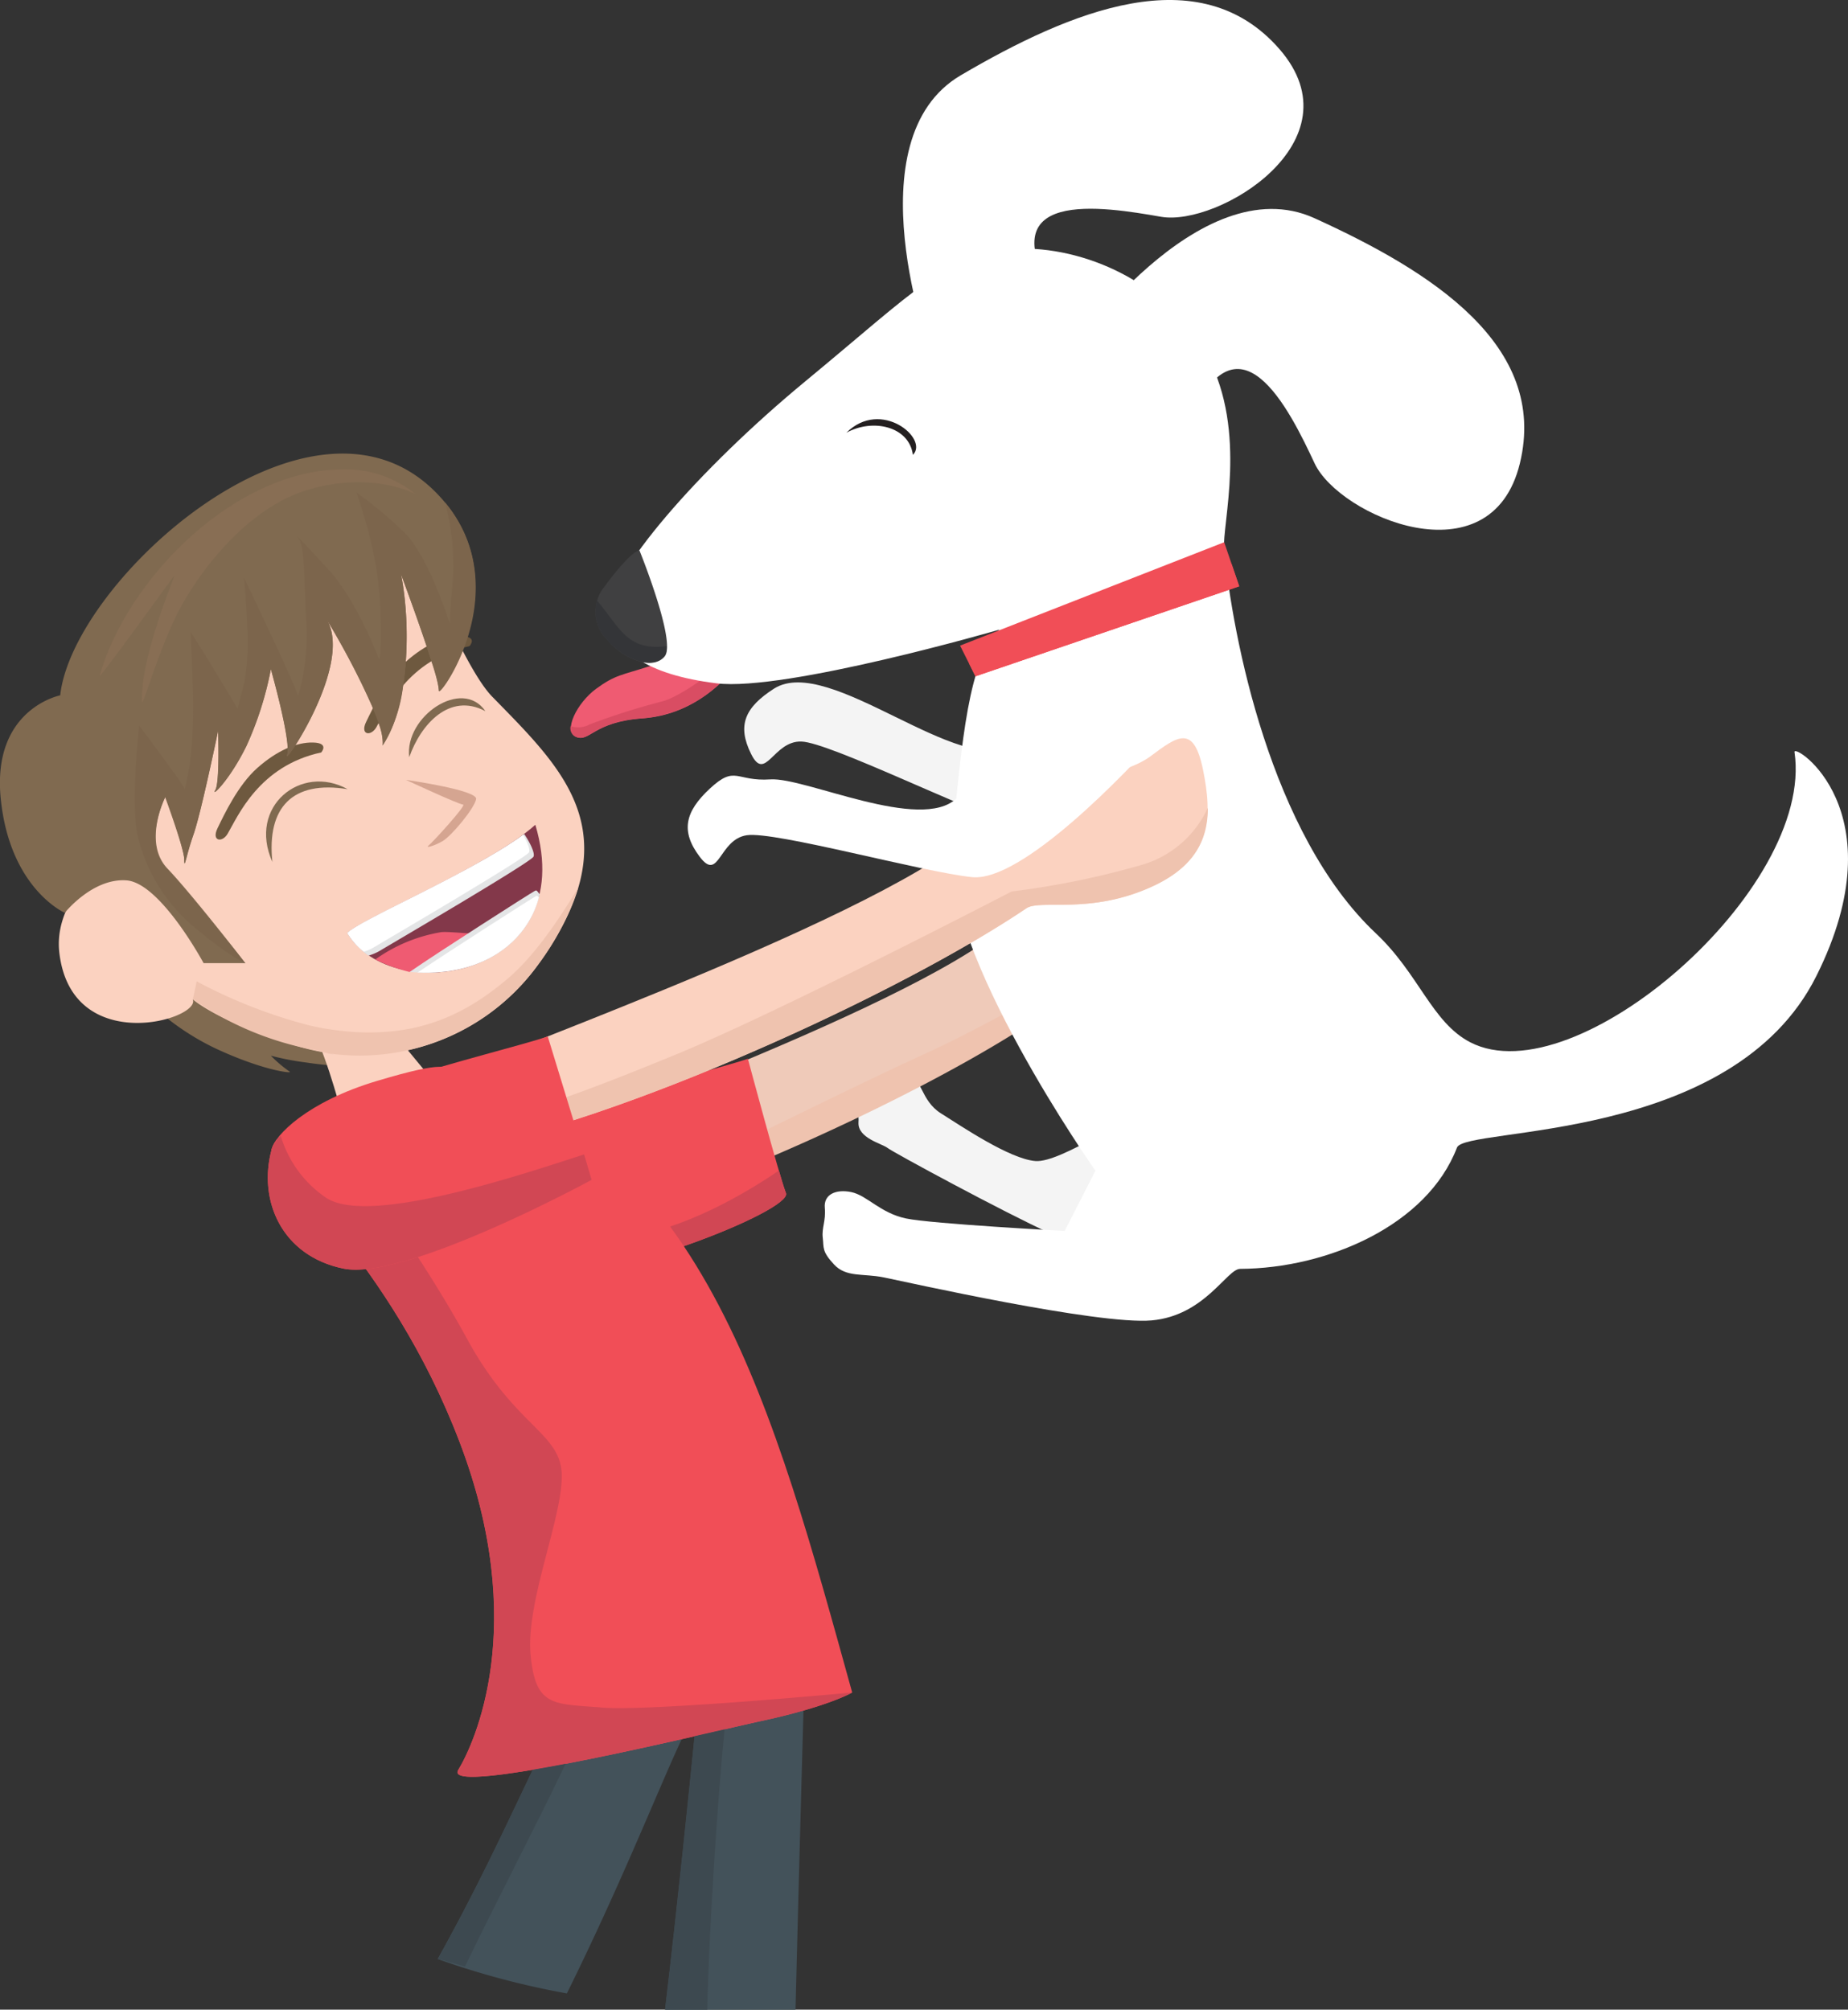 <svg xmlns="http://www.w3.org/2000/svg" viewBox="0 0 245.61 267.08"><rect x="0" y="0" width="245.61" height="267.08" fill="#333333" stroke="none"/><defs><style>.cls-1{fill:#f4f4f4;}.cls-1,.cls-10,.cls-11,.cls-12,.cls-13,.cls-14,.cls-15,.cls-16,.cls-17,.cls-18,.cls-19,.cls-2,.cls-20,.cls-21,.cls-3,.cls-4,.cls-5,.cls-6,.cls-7,.cls-8,.cls-9{fill-rule:evenodd;}.cls-2{fill:#efcab9;}.cls-3{fill:#efc3af;}.cls-4{fill:#f14e57;}.cls-5{fill:#d14754;}.cls-6{fill:#806a50;}.cls-7{fill:#fbd2c0;}.cls-8{fill:#6e593f;}.cls-9{fill:#43525a;}.cls-10{fill:#ef5b72;}.cls-11{fill:#d94d63;}.cls-12,.cls-22{fill:#fff;}.cls-13{fill:#404041;}.cls-14{fill:#343538;}.cls-15{fill:#231f20;}.cls-16{fill:#83384a;}.cls-17{fill:#e4e5e6;}.cls-18{fill:#d5a591;}.cls-19{fill:#3d4950;}.cls-20{fill:#7c654c;}.cls-21{fill:#886e54;}</style></defs><title>Asset 1</title><g id="Layer_2" data-name="Layer 2"><g id="Layer_1-2" data-name="Layer 1"><path id="_Path_" data-name="&lt;Path&gt;" class="cls-1" d="M158,159.33c-3.13,1-12.56,7.23-18.52,4.53s-20.81-10.73-21.52-11.3-4-1.3-3.86-3.4-1.15-2.41,1.4-4.28,4.26-.47,5.62-1.16,1.22,2.54,3.93,4.24,9.14,6.07,12.56,6.34,12.5-6.33,17-7.35S158,159.33,158,159.33Z"/><path id="_Path_2" data-name="&lt;Path&gt;" class="cls-2" d="M69.81,152.77C80.65,148,134.93,128.58,136.67,119c.83-4.56,2.21-13.68,3.92-12.26S143.78,117,143.78,117s8.54-.9,11.94-3.48,5.39-4,6.56,1.67,1.2,11.1-6.47,14.56-13.8,1.5-15.5,2.64c-16.09,10.85-50.75,26.53-70.31,30Z"/><path id="_Path_3" data-name="&lt;Path&gt;" class="cls-3" d="M149.86,133.93c-5.94,1.61-10.47.39-11.89,1.35-9.72,6.55-26.21,14.87-42.06,21.19a3.25,3.25,0,0,1-1.81-2.55c.85-.29,18.6-9.21,29.11-14s28.68-15.81,28.54-15A24.6,24.6,0,0,1,149.86,133.93Z"/><path id="_Path_4" data-name="&lt;Path&gt;" class="cls-4" d="M62.68,155.79c-1.8,6.69,1,11.64,9.22,13.34s33.47-8.24,32.56-10.57-5.06-17.85-5.06-17.85C92.28,143.13,64.47,149.1,62.68,155.79Z"/><path id="_Path_5" data-name="&lt;Path&gt;" class="cls-5" d="M62.51,156.46c-1.44,6.35,1.44,11,9.39,12.68,8.23,1.7,33.47-8.24,32.56-10.57-.19-.49-.53-1.57-.94-3-4.61,3.13-12.6,7.85-20.76,8.95C74,165.73,66,159.64,62.51,156.46Z"/><path id="_Path_6" data-name="&lt;Path&gt;" class="cls-6" d="M17.38,129.94c.34.8-.8-1,.34.8s5.23,6,11.37,8.8,9.88,3.15,9.41,2.88A16.82,16.82,0,0,1,36,140.3a36.5,36.5,0,0,0,4.73.91c2.79.42,5.33.57,4.8.17s-4.7-19.09-5.63-19.75S17.19,129.91,17.38,129.94Z"/><path id="_Path_7" data-name="&lt;Path&gt;" class="cls-7" d="M40.85,136c1.88,1.86,4.43,11.53,4.43,11.53l12-4.23-6.6-8Z"/><path id="_Path_8" data-name="&lt;Path&gt;" class="cls-7" d="M58,79.56c.52.41,4.42,10,7.46,13.07,9.63,9.86,18.79,18.37,5.63,36.15A29.15,29.15,0,0,1,40,139.17c-11-3.27-14.39-6.37-14.39-6.37,1.22,2.65-16.06,7.77-17.72-6.15-.74-6.19,4.52-10.43,3.9-10.43s-3.36-5.39-3.37-6.85S26.24,89.51,36,79.88s17.64-9.25,17.64-9.25Z"/><path id="_Path_9" data-name="&lt;Path&gt;" class="cls-8" d="M62.4,85.87C54.12,87.65,51.32,94.37,50,96.68c-.72,1.22-2.19,1-1.33-.76s2.7-5.71,5.29-8,5.21-3.43,7.41-3.37S62.4,85.87,62.4,85.87Z"/><path id="_Path_10" data-name="&lt;Path&gt;" class="cls-8" d="M42.69,100c-8.28,1.78-11.08,8.5-12.44,10.81-.72,1.22-2.19,1-1.33-.76s2.7-5.71,5.29-8,5.21-3.43,7.41-3.37S42.69,100,42.69,100Z"/><path id="_Path_11" data-name="&lt;Path&gt;" class="cls-6" d="M57.74,65.25c12,11.85.36,27.94.56,26.48s-5-15.41-5-15.41c1.26,6.09,1.21,17.51-2.44,22.73.61-3.54-8.42-18.48-7.37-16.61,3.39,6-5.93,19.59-5.32,17.92S36,88.93,36,88.93a44.61,44.61,0,0,1-3.28,10.21C30.48,103.74,28,106,28.61,105s.37-7.91.37-7.91-2.23,10.83-3.26,13.75-1.22,4.79-1.23,3.34S22,105.86,22,105.86s-3.09,6.05.26,9.57S32.61,128,32.61,128l-5.55,0s-5.74-10.67-10.25-11-8.2,4.31-8.2,4.31-7.3-3.19-8.51-15.15S8,92.41,8,92.41C9.67,77.18,41.08,48.8,57.74,65.25Z"/><path class="cls-9" d="M77,223.83c-3.93,5-9.32,19.49-18.83,36.52a107,107,0,0,0,17.17,4.57c9.27-18.73,14.7-33.93,17.32-37.61,0,0-2.06,21.31-4.26,39.78h17.33c.58-23.41,1.28-47.59,1.28-47.59Z"/><path id="_Path_12" data-name="&lt;Path&gt;" class="cls-4" d="M61,142.5c-1.9-.67-1.51-1.64-10.85,1.14s-13.67,7.27-14.07,9.17,15.69,14.44,25,38.83,1.92,40.14-.18,43.58c-2.33,3.81,35.42-5.48,39.89-6.42,9.22-1.95,12.47-3.87,12.47-3.87C102.81,187.25,93.82,152.85,61,142.5Z"/><path id="_Path_13" data-name="&lt;Path&gt;" class="cls-5" d="M36.79,151.43a3.91,3.91,0,0,0-.7,1.38c-.4,1.9,15.69,14.44,25,38.83s1.92,40.14-.18,43.58c-2.33,3.81,35.42-5.48,39.89-6.42,9.22-1.95,12.47-3.87,12.47-3.87s-26.88,2.53-33.27,2-8.83,0-9.48-7,4.17-18,4.14-23.78-6.12-6.36-12.58-18.21-17.35-27-20.56-28.69C40.44,148.67,38.67,149.69,36.79,151.43Z"/><path id="_Path_14" data-name="&lt;Path&gt;" class="cls-1" d="M163.26,95.48c-5.67,4.38-22,16-28.4,14.13s-24.61-10.94-28.35-11.06-4.78,5.48-6.68,1.66S99,94,102.9,91.5c7.35-4.59,24.75,12.06,31.88,7.46,5.55-3.58,3.75-7.5,9.65-12.77S163.26,95.48,163.26,95.48Z"/><path id="_Path_15" data-name="&lt;Path&gt;" class="cls-10" d="M100,86c-3.69,4.92-8.07,9-14.61,9.47s-7,3.2-8.81,2.47.12-4.56,2.67-6.42,3.32-1.76,7.13-3S94,82.88,94,82.88Z"/><path id="_Path_16" data-name="&lt;Path&gt;" class="cls-11" d="M96.06,90.46a16.92,16.92,0,0,1-10.7,5c-6.55.46-7,3.2-8.81,2.47a1.25,1.25,0,0,1-.71-1.43,3.11,3.11,0,0,0,2.49-.21,92.24,92.24,0,0,1,9.77-3.1c1.86-.47,6.3-3.42,7.21-4.72A3.5,3.5,0,0,1,96.06,90.46Z"/><path id="_Path_17" data-name="&lt;Path&gt;" class="cls-12" d="M132.82,83.68c-4.11,4.15-4.94,14.48-6.34,28.65s19.11,43.26,19.11,43.26l-4.09,8s-17.7-.94-21.1-1.66-5.18-3.07-7.25-3.5-3.69.31-3.53,2.08-.43,2.66-.27,4-.14,1.77,1.49,3.53,3.84,1.16,6.65,1.73,28.5,6.34,35.57,5.71,10-6.84,11.76-6.85c11.6-.06,24.86-5.78,28.82-16.12,1.08-2.83,36.62-.44,47.77-22.81,11-22-3.11-31.07-2.91-29.75,2.69,18.22-29.12,45.79-43.09,38.57-5.12-2.65-6.81-9.09-12.57-14.5-14-13.2-19-39.34-20.15-51-.31-3.24,3.16-15.65-2.2-25.65s-16.6-14.66-25.44-14.32-13.54,5.68-27.93,17.55S80.72,76.43,81,81.45s5.06,8.23,14.21,9.36S132.82,83.68,132.82,83.68Z"/><path id="_Path_18" data-name="&lt;Path&gt;" class="cls-13" d="M85,73.18c-.81-.06-3.06,2.61-4.44,4.48l-.23.32a5.23,5.23,0,0,0,.32,7c2.22,2.69,6.14,4.17,7.7,2.24S85,73.18,85,73.18Z"/><path id="_Path_19" data-name="&lt;Path&gt;" class="cls-14" d="M79.34,79.81a5.26,5.26,0,0,0,1.27,5.13c2.22,2.69,6.14,4.17,7.7,2.24a2.14,2.14,0,0,0,.3-1.31C83.28,86.58,82.34,83.29,79.34,79.81Z"/><path id="_Path_20" data-name="&lt;Path&gt;" class="cls-15" d="M112.49,57.51c4.62-4.6,11,.82,8.84,2.94C120.83,56.66,116,55.57,112.49,57.51Z"/><path id="_Path_21" data-name="&lt;Path&gt;" class="cls-7" d="M61,142.5c11.6-5.09,69.66-25.88,71.52-36.09.89-4.88,2.36-14.63,4.19-13.12s3.41,10.95,3.41,10.95,9.13-1,12.77-3.72,5.76-4.29,7,1.79,1.28,11.87-6.92,15.57-14.76,1.6-16.58,2.83c-17.21,11.6-54.28,28.37-75.21,32.07Z"/><path id="_Path_22" data-name="&lt;Path&gt;" class="cls-3" d="M160.53,107.35c0,4.14-1.64,7.88-7.53,10.53-8.2,3.7-14.76,1.6-16.58,2.83-14.57,9.83-43.4,23.36-64.6,29.52-1.19-1.88-1.79-3.38-1.94-3.09-.41.79,6.39-1.4,20.22-7.11s44.35-21.55,44.35-21.55a112.16,112.16,0,0,0,17.44-3.58A13.92,13.92,0,0,0,160.53,107.35Z"/><path id="_Path_23" data-name="&lt;Path&gt;" class="cls-4" d="M36.09,152.81c-1.8,6.69,1.31,14.08,9.54,15.78s33-11.79,33-11.79l-5.83-19.06C65.69,140.15,37.89,146.12,36.09,152.81Z"/><path id="_Path_24" data-name="&lt;Path&gt;" class="cls-5" d="M36.09,152.81c-1.8,6.69,1.31,14.08,9.54,15.78s33-11.79,33-11.79l-1-3.38c-8.89,2.89-28.78,9.51-34.32,5.74a15.15,15.15,0,0,1-6-8.22A4.44,4.44,0,0,0,36.09,152.81Z"/><path id="_Path_25" data-name="&lt;Path&gt;" class="cls-12" d="M154.43,97.36c-4.74,5.37-18.64,19.89-25.24,19.21S103,110.45,99.26,111s-3.67,6.28-6.25,2.88-2-6,1.38-9.12,3.41-.87,8-1.18,20,7.08,24.75,2.51,2.27-8.07,7.08-14.36S154.43,97.36,154.43,97.36Z"/><path id="_Path_26" data-name="&lt;Path&gt;" class="cls-6" d="M46.2,104.88c-7.31-1.19-10.76,2.39-10,9.67C32.9,107.19,40,101.45,46.2,104.88Z"/><path id="_Path_27" data-name="&lt;Path&gt;" class="cls-6" d="M64.51,94.51c-4.77-2.53-8.6,1.77-10.12,6.12C53.74,95.23,61.42,90,64.51,94.51Z"/><polygon id="_Path_28" data-name="&lt;Path&gt;" class="cls-4" points="162.7 72.06 164.7 77.92 129.64 89.88 127.6 85.8 162.7 72.06"/><polygon id="_Path_29" data-name="&lt;Path&gt;" class="cls-4" points="163.7 74.99 164.7 77.92 129.64 89.88 128.82 88.22 163.7 74.99 163.7 74.99"/><path id="_Path_30" data-name="&lt;Path&gt;" class="cls-16" d="M46.15,124c6.11,10.14,31,5.78,25-14.39C65.27,114.92,48.2,122,46.15,124Z"/><path id="_Path_31" data-name="&lt;Path&gt;" class="cls-10" d="M49.88,127.51a22.46,22.46,0,0,0,4.57,1.67c6.81-3.81,5-3.17,8.49-5.11-.76,0-3.44-.28-4.29-.19A20.92,20.92,0,0,0,49.88,127.51Z"/><path id="_Path_32" data-name="&lt;Path&gt;" class="cls-17" d="M54.45,129.17c9.44.86,15.81-3.86,17.28-10.31-.4-.55-.42-.58-.65-.46C70.6,118.64,57.9,126.76,54.45,129.17Z"/><path id="_Path_33" data-name="&lt;Path&gt;" class="cls-12" d="M71.17,119.13c-.43.22-11.27,7.15-15.66,10.11,8.64.42,14.51-4,16.1-9.94C71.41,119,71.35,119,71.17,119.13Z"/><path id="_Path_34" data-name="&lt;Path&gt;" class="cls-17" d="M50.63,126.27c.76-.47,20-11.7,20.28-12.43.22-.49-.55-2-1.24-3C62.79,116,48,122.16,46.15,124a9.87,9.87,0,0,0,2.82,3A6.68,6.68,0,0,0,50.63,126.27Z"/><path id="_Path_35" data-name="&lt;Path&gt;" class="cls-12" d="M46.15,124a9.61,9.61,0,0,0,2.2,2.48,6.24,6.24,0,0,0,1.29-.55c.78-.48,20.34-11.92,20.68-12.67.17-.39-.26-1.37-.79-2.31C62.58,116,48,122.17,46.15,124Z"/><path id="_Path_36" data-name="&lt;Path&gt;" class="cls-18" d="M53.94,103.64s9.53,1.35,9.34,2.55-3.3,4.95-4.5,5.62-2.33.95-1.8.54,5.1-5.42,4.57-5.42S53.94,103.64,53.94,103.64Z"/><path id="_Path_37" data-name="&lt;Path&gt;" class="cls-3" d="M25.64,132.79A41.34,41.34,0,0,0,40,139.17c8.27,1.8,1.85.49,2.79.67q1.1.2,2.21.31a29.31,29.31,0,0,0,26.08-11.37,35.21,35.21,0,0,0,5.78-10.83c-2.2,3.63-5.6,8.89-9.26,12-4.65,4-9.49,6.49-15.48,7.11a31.87,31.87,0,0,1-6.73-.06l-1.28-.16c-1.05-.15-2.09-.36-3.1-.59a68.07,68.07,0,0,1-14.87-5.83Z"/><path class="cls-19" d="M75.17,234.41c-1.52.29-3,.56-4.37.79-3.38,7-7.15,15.38-12.61,25.14l3.61,1C65.74,253.15,71.18,242.78,75.17,234.41Z"/><path class="cls-19" d="M96.3,229.83l-4,.91c-.67,6.76-2.26,22.37-3.92,36.34H94C94.24,256.33,95.37,239.08,96.3,229.83Z"/><path id="_Path_38" data-name="&lt;Path&gt;" class="cls-20" d="M39.24,99.07c2.21-3.43,6.77-12.13,4.24-16.62a101.73,101.73,0,0,1,6.07,11.64c.29.7.55,1.37.76,2a7.09,7.09,0,0,1,.54,3,19.26,19.26,0,0,0,2.73-8c.16-1,.27-2.09.35-3.16a45.38,45.38,0,0,0-.63-11.61s1.95,5.21,3.41,9.59c.23.68.44,1.34.64,2a16.69,16.69,0,0,1,1,3.86c-.08.59,1.75-1.66,3.19-5.32l.14-.35c.17-.45.33-.91.48-1.39,1.58-5,2-11.89-3-17.93a33.46,33.46,0,0,1,1.07,9.73c-.53,5.76-.43,6.42-.42,6.48-.08-.25-2.82-9.09-6.15-12.3a52.72,52.72,0,0,0-6.28-5.22s.93,2.54,1.78,6a46.26,46.26,0,0,1,1.34,8.43c.34,6.85-.11,7.77-.11,7.77S47.56,80,43.73,75.78l-1.14-1.25c-2.87-3.13-3.53-3.65-2.84-2.84.41.48.56,2.13.67,4.34.09,2,.15,4.34.3,6.77.33,5.18-1.16,10.36-1.17,9.6,0-.49-2.88-6.7-5-11.15-1.19-2.54-2.12-4.5-2.12-4.5s.29,2.93.41,6.21a32.41,32.41,0,0,1-.34,7.65l-.93,3.54L27.86,88,25.35,84s.15,3,.23,6.43a79,79,0,0,1-.15,9.48,35.38,35.38,0,0,1-.89,5c.06-.31-3.91-5.63-5.45-7.69l-.61-.81s-.07.62-.15,1.61c-.27,3-.72,9.56-.07,12.93a22.71,22.71,0,0,0,7.68,12.37c1,.83,1.86,1.53,2.67,2.13a30.49,30.49,0,0,0,4,2.59s-1-1.33-2.52-3.17c-2.36-2.94-5.82-7.19-7.88-9.35-3.35-3.52-.26-9.57-.26-9.57s2.53,6.85,2.54,8.31.21-.42,1.23-3.34S29,97.09,29,97.09s.24,6.87-.37,7.91,1.87-1.26,4.13-5.85A44.62,44.62,0,0,0,36,88.93s2.13,7.54,2.23,10.5a2.68,2.68,0,0,1-.09.93C38,100.79,38.49,100.23,39.24,99.07Z"/><path id="_Path_39" data-name="&lt;Path&gt;" class="cls-21" d="M45.49,62.38a14.78,14.78,0,0,1,9.84,3.37c-.38-.3-6.18-3.17-14.55-.61S25.69,76.87,23.06,82.6s-4.2,11.84-4.21,10.53C18.79,86.65,23.56,76,23.1,76.58S13.05,90.5,13.27,89.73C17,76.76,31.31,62.45,45.49,62.38Z"/><path class="cls-22" d="M142.13,47.12S159.33,22,174.71,29,205.83,45.83,202,61.58s-24,7-27.28,0-10.25-21.42-17-4.94S142.13,47.12,142.13,47.12Z"/><path class="cls-22" d="M123.7,47.07s-10.55-28.53,4-37.07,31.71-15.7,42.35-3.47-8.16,23.6-15.74,22.28-23.41-4-13.86,11.05S123.7,47.07,123.7,47.07Z"/></g></g></svg>